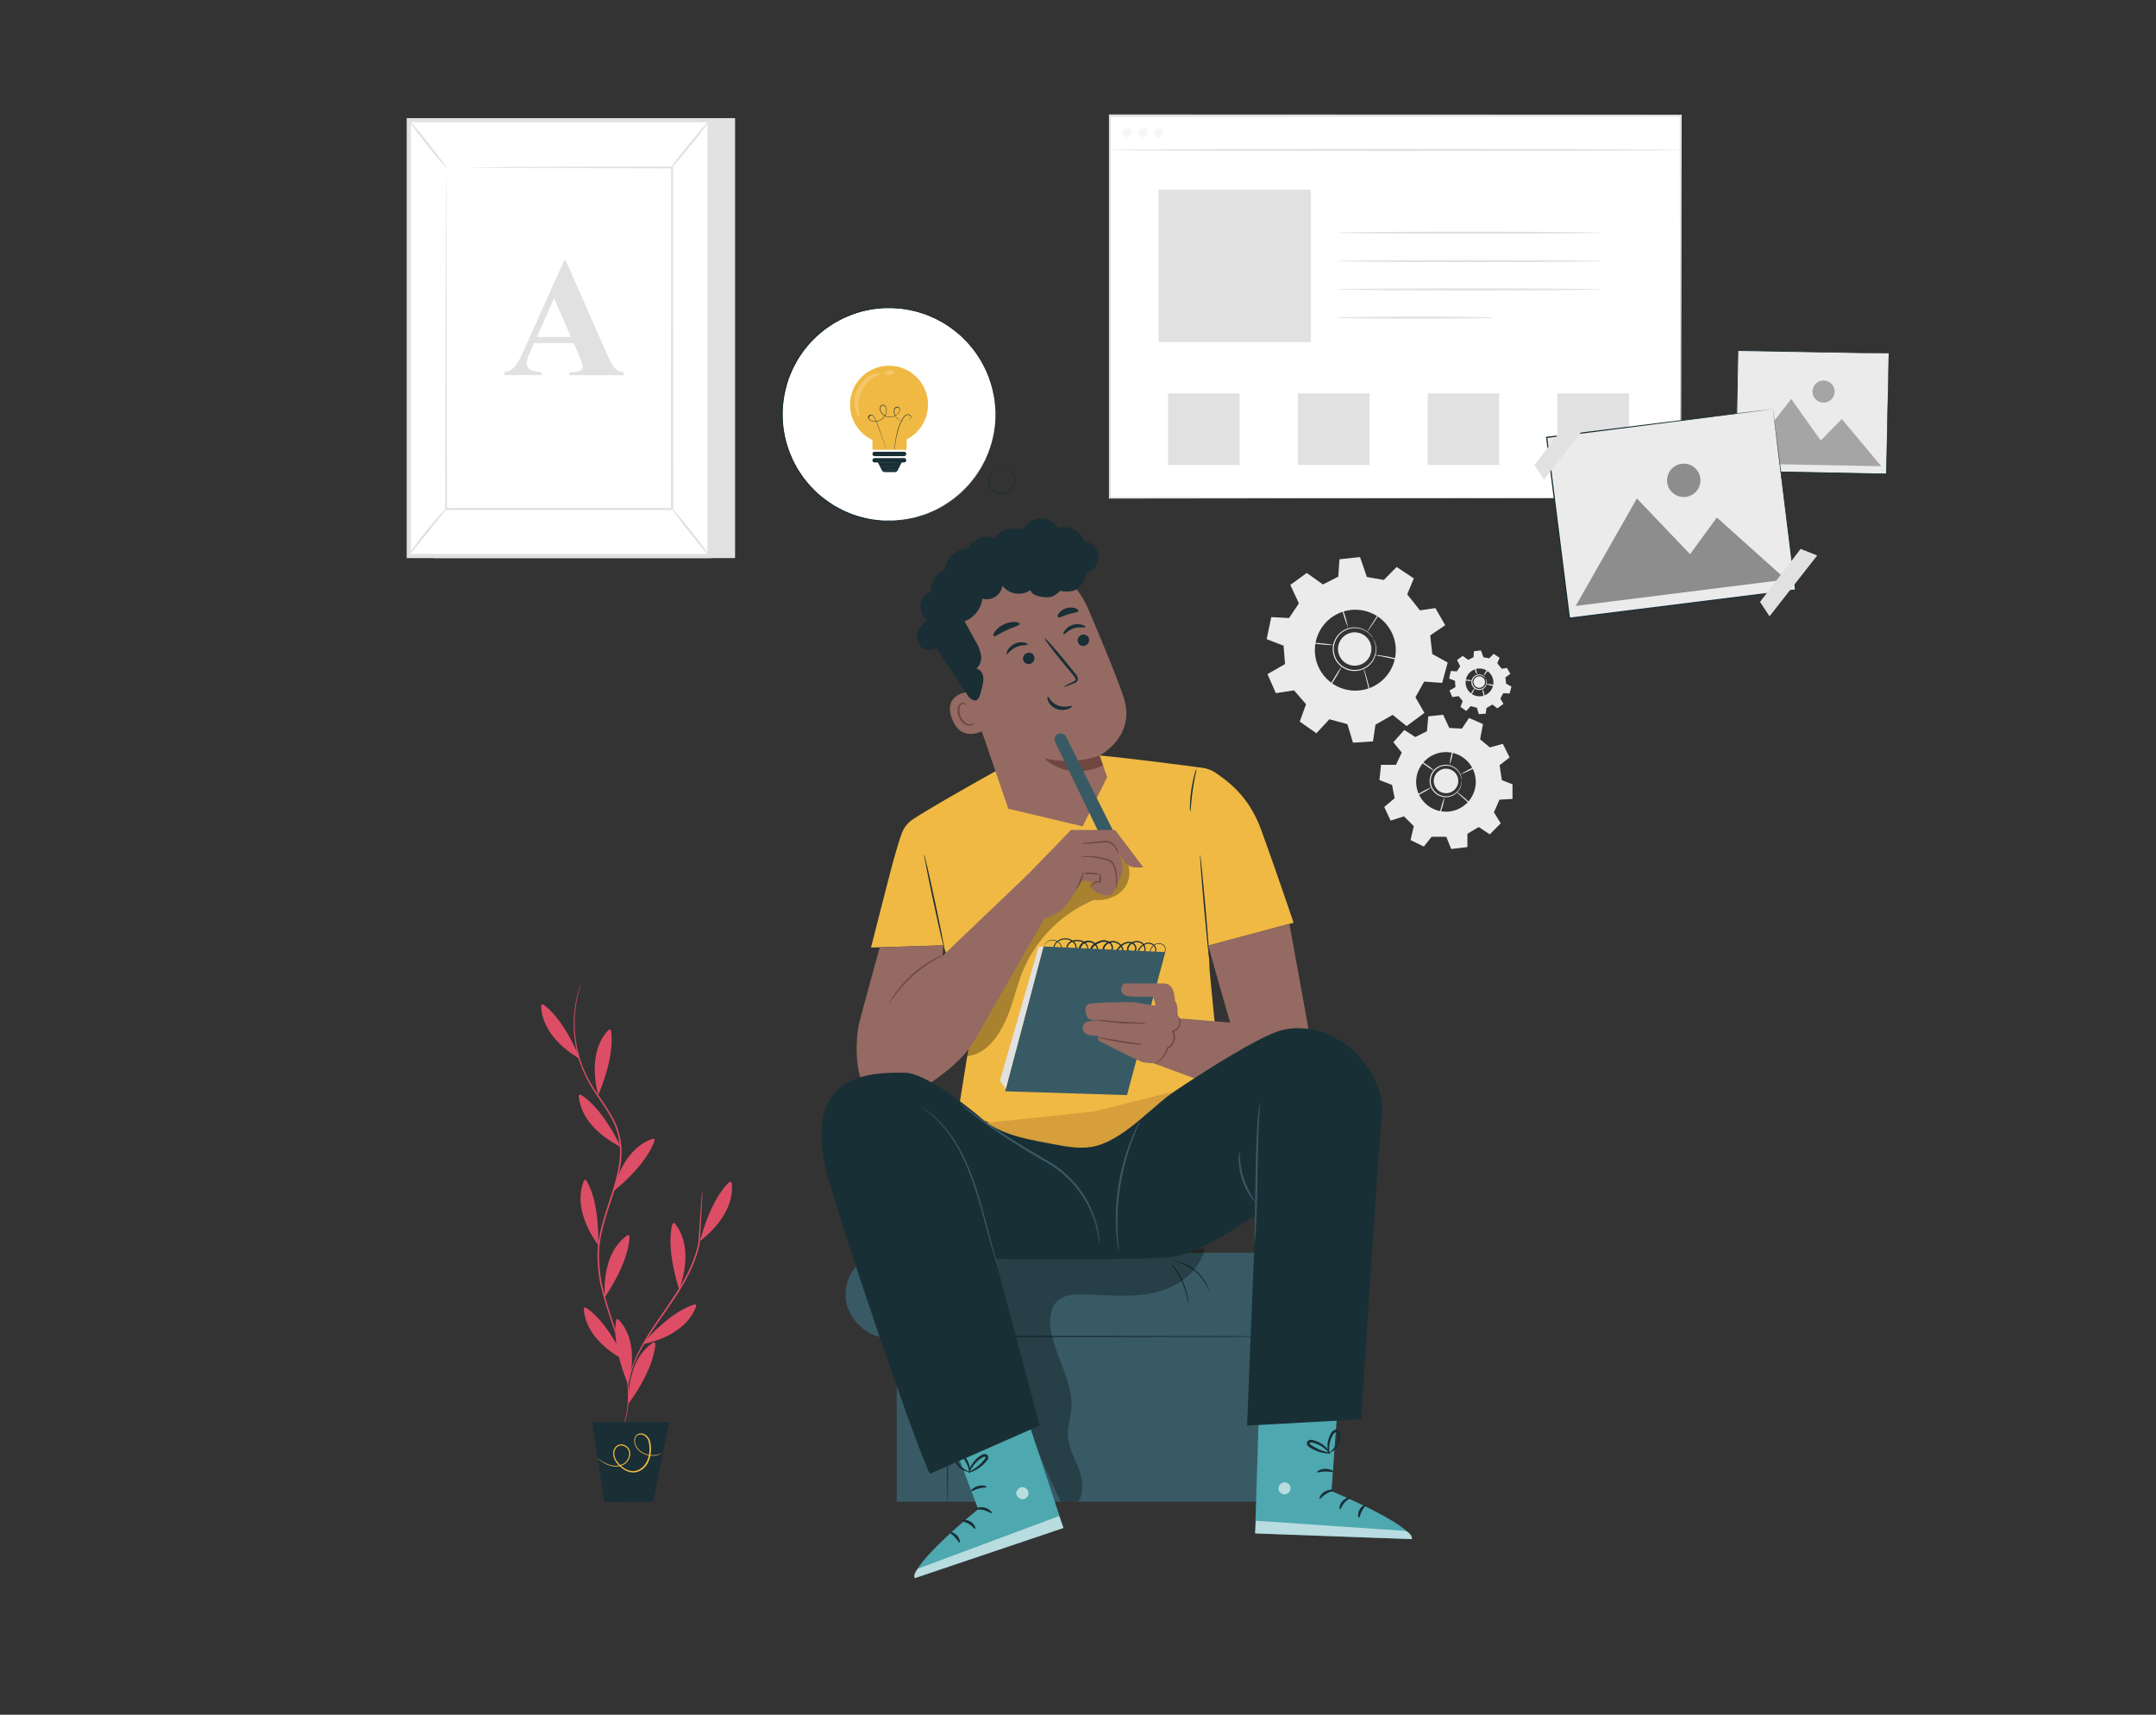 <svg id="Layer_1" data-name="Layer 1" xmlns="http://www.w3.org/2000/svg" viewBox="0 0 880 700"><rect x="0" y="0" width="880" height="700" fill="#333333" stroke="none"/><defs><style>.cls-1{fill:#385a65;}.cls-2{fill:#192e35;}.cls-3{opacity:0.3;}.cls-4{fill:#f0b943;}.cls-5{fill:#946a62;}.cls-6{fill:#e1e1e1;}.cls-7{fill:#6f4640;}.cls-8{fill:#4ea8b0;}.cls-9{opacity:0.6;}.cls-10{fill:#fff;}.cls-11{fill:#192f36;}.cls-12{fill:#d69f3b;}.cls-13{fill:#fafbfb;}.cls-14{opacity:0.2;}.cls-15{fill:#ebebeb;}.cls-16{fill:#010101;}.cls-17{opacity:0.4;}.cls-18{fill:#dd4d65;}</style></defs><rect class="cls-1" x="366" y="514.23" width="155.55" height="98.83"/><rect class="cls-1" x="345.13" y="511.41" width="189.95" height="34.69" rx="17"/><path class="cls-2" d="M521.76,545.62c0,.13-36.34.24-81.15.24s-81.16-.11-81.16-.24,36.33-.24,81.16-.24S521.76,545.49,521.76,545.62Z"/><path class="cls-2" d="M386.77,613.85c-.13,0-.24-15.07-.24-33.65s.11-33.64.24-33.64.25,15.06.25,33.64S386.91,613.85,386.77,613.85Z"/><path class="cls-2" d="M485.09,532.1c-.07,0-.23-1-.6-2.56a36.33,36.33,0,0,0-2-6,35.06,35.06,0,0,0-3.08-5.5,23.53,23.53,0,0,1-1.48-2.16,9.68,9.68,0,0,1,1.76,2,27.78,27.78,0,0,1,5.14,11.6A9.47,9.47,0,0,1,485.09,532.1Z"/><path class="cls-2" d="M493.45,526.91c-.08,0-.43-1-1.26-2.49a19.07,19.07,0,0,0-9.88-8.59c-1.61-.61-2.67-.81-2.65-.89s.27,0,.76.06a13,13,0,0,1,2,.51,17.51,17.51,0,0,1,10.08,8.75,13.28,13.28,0,0,1,.78,1.91A2.38,2.38,0,0,1,493.45,526.91Z"/><g class="cls-3"><path d="M400.73,512.12c6.21,34.28,17,69.65,32.25,101h7c2.86-4,1.91-9.48.13-14s-4.32-9-4.3-13.9c0-3,1-5.93,1.39-8.92,1.43-11.55-6.5-22.11-8.33-33.6-.66-4.15-.28-8.95,2.87-11.74,2.76-2.45,6.8-2.63,10.49-2.54,9.64.22,19.43,1.43,28.84-.69s18.66-8.55,20.6-18Z"/></g><path class="cls-4" d="M493.29,386,528,376.7s-7.44-22-13.22-37.87c-5.09-14-13.67-19.84-18.12-23a13.44,13.44,0,0,0-6.08-2.41c-8.2-1.1-30.62-4-41.75-5-13.76-1.15-42.5,6.43-42.5,6.43s-25.2,14-33.7,19.62a11.76,11.76,0,0,0-4.55,5.72c-1.57,4.23-3.57,11.49-6,20.89-1.53,6-6.57,25.74-6.57,25.74l29.56-.91c5.95,18.09,11.47,34.33,11.47,34.33l-5.35,33.26s40.4,16.16,50.72,15S499,449.32,499,449.32s-5.35-52.77-5.35-54.3C493.65,394.45,493.49,390.62,493.29,386Z"/><g class="cls-3"><path d="M459.2,350.86c-2.17-2.76-6-3.89-9.45-3.54a21.32,21.32,0,0,0-9.63,4c-9,6.08-15.32,15.25-20.95,24.5a294.37,294.37,0,0,0-24.62,50.85l.23,4.52c7.35-.92,12.14-7.12,15.33-13.8s4.56-14.09,7.37-20.94a54,54,0,0,1,29.09-29.09c4.38.45,9.08-1,11.95-4.3S461.92,354.32,459.2,350.86Z"/></g><path class="cls-2" d="M493.62,391.78c-.16,0-1.14-9.58-2.19-21.43s-1.76-21.48-1.6-21.49,1.14,9.58,2.19,21.43S493.78,391.77,493.62,391.78Z"/><path class="cls-2" d="M377.19,348.86a7.76,7.76,0,0,1,.43,1.49c.26,1.08.58,2.46,1,4.1.8,3.48,1.86,8.29,3,13.6s2.13,10.15,2.82,13.64c.32,1.67.58,3.06.79,4.15a8.09,8.09,0,0,1,.21,1.54,8.13,8.13,0,0,1-.44-1.49c-.25-1.08-.58-2.46-1-4.11-.79-3.47-1.85-8.28-3-13.6s-2.12-10.14-2.82-13.64c-.31-1.66-.58-3.05-.78-4.15A7.19,7.19,0,0,1,377.19,348.86Z"/><path class="cls-2" d="M488.34,313.83c.17,0-.83,3.89-1.51,8.72s-.83,8.81-1,8.8a9.55,9.55,0,0,1-.11-2.61,52.51,52.51,0,0,1,.53-6.27,51.06,51.06,0,0,1,1.26-6.17A10.11,10.11,0,0,1,488.34,313.83Z"/><path class="cls-5" d="M493.29,386c-.31.09,8.81,31.43,8.81,31.43l-26.8-2.18L462.51,431l45.67,16.82s28.3-12.62,28.3-13.77-10.18-56.88-10.18-56.88Z"/><path class="cls-2" d="M473.57,389.68A2,2,0,0,0,475,389a2.34,2.34,0,0,0,.58-1.72A2.22,2.22,0,0,0,474,385.5a3,3,0,0,0-3,.54,4.46,4.46,0,0,0-1.12,1.43,4.73,4.73,0,0,0-.34.91c-.09.31-.18.66,0,.87a.74.74,0,0,0,.78.2,1.55,1.55,0,0,0,.8-.55,2.22,2.22,0,0,0,.31-2,3,3,0,0,0-4-1.32,5.47,5.47,0,0,0-2,1.6,2.38,2.38,0,0,0-.51,1.15.74.74,0,0,0,.56.83,1.4,1.4,0,0,0,1.13-.39,1.8,1.8,0,0,0,.51-1.17,2.73,2.73,0,0,0-1.19-2.41,3.52,3.52,0,0,0-2.85-.37,3.35,3.35,0,0,0-2.3,1.84,1.74,1.74,0,0,0-.07,1.39,1.18,1.18,0,0,0,1.14.64,1.53,1.53,0,0,0,1.37-2.12,2.41,2.41,0,0,0-2.5-1.59,4.85,4.85,0,0,0-3.05,1.44,7.71,7.71,0,0,0-1.19,1.31,1.69,1.69,0,0,0-.33,1.48.85.85,0,0,0,1.21.3,1.37,1.37,0,0,0,.7-1.31,3.69,3.69,0,0,0-1.79-2.91,3.79,3.79,0,0,0-3.48-.29,3.73,3.73,0,0,0-1.47,1.06,2.13,2.13,0,0,0-.53,1.61c.12,1.15,2,1.38,2.61.41a2.22,2.22,0,0,0-.78-3.07,4,4,0,0,0-3.57-.19,8.71,8.71,0,0,0-1.7.85,4.27,4.27,0,0,0-1.35,1.2,1.5,1.5,0,0,0-.1,1.54.83.83,0,0,0,1.2.39,1.33,1.33,0,0,0,.61-1.34,2.88,2.88,0,0,0-.69-1.54,3.5,3.5,0,0,0-3-1.26,3.46,3.46,0,0,0-2.68,1.79,1.8,1.8,0,0,0-.09,1.48,1,1,0,0,0,1.18.56,1.45,1.45,0,0,0,1.13-.83,1.9,1.9,0,0,0,0-1.46A3.16,3.16,0,0,0,441,384.4a6.44,6.44,0,0,0-3.12.09,2.7,2.7,0,0,0-2,1.91,2,2,0,0,0,1.1,2.24,1.66,1.66,0,0,0,1.93-1.29,2.72,2.72,0,0,0-.71-2.41,4.22,4.22,0,0,0-2.19-1.31,5,5,0,0,0-4.53,1.12,3.7,3.7,0,0,0-1.11,1.88,1.8,1.8,0,0,0,.59,1.8,1.24,1.24,0,0,0,1.65-.05,1.75,1.75,0,0,0,.55-1.57,3.41,3.41,0,0,0-1.83-2.46,3.75,3.75,0,0,0-2.48-.38,3.93,3.93,0,0,0-1.69.83,4.7,4.7,0,0,0-1,1.21,1.48,1.48,0,0,1,.16-.37,3.77,3.77,0,0,1,.76-.94,4,4,0,0,1,1.73-.91,3.89,3.89,0,0,1,2.64.35,3.68,3.68,0,0,1,2,2.63,2.07,2.07,0,0,1-.64,1.85,1.57,1.57,0,0,1-2.08.08,2.16,2.16,0,0,1-.73-2.14,4,4,0,0,1,1.2-2.09,5.42,5.42,0,0,1,4.91-1.27,4.76,4.76,0,0,1,2.43,1.43,3.2,3.2,0,0,1,.82,2.85,2.41,2.41,0,0,1-.9,1.32,1.85,1.85,0,0,1-1.63.32,2,2,0,0,1-1.24-1.14,2.9,2.9,0,0,1-.23-1.67A3.2,3.2,0,0,1,437.7,384a7,7,0,0,1,3.4-.12,3.67,3.67,0,0,1,2.82,2.08,2.45,2.45,0,0,1,0,1.9,2,2,0,0,1-1.57,1.17,1.64,1.64,0,0,1-1.78-.87,2.31,2.31,0,0,1,.09-2,4,4,0,0,1,3.13-2.13,4.13,4.13,0,0,1,3.58,1.47,3.64,3.64,0,0,1,.83,1.86,1.94,1.94,0,0,1-.92,1.93,1.4,1.4,0,0,1-1.17.14,1.54,1.54,0,0,1-.87-.77,2.1,2.1,0,0,1,.12-2.15,4.76,4.76,0,0,1,1.54-1.4,9.71,9.71,0,0,1,1.82-.92,4.63,4.63,0,0,1,4.11.26,2.84,2.84,0,0,1,1,4,2.16,2.16,0,0,1-2.09.84,2.11,2.11,0,0,1-1.07-.47,1.82,1.82,0,0,1-.57-1,2.73,2.73,0,0,1,.65-2.1,4.46,4.46,0,0,1,1.72-1.24,4.4,4.4,0,0,1,4.05.34,4.26,4.26,0,0,1,2.07,3.43,2,2,0,0,1-1,1.86,1.72,1.72,0,0,1-1.12.15,1.35,1.35,0,0,1-.91-.75,2.21,2.21,0,0,1,.38-2.05,7.73,7.73,0,0,1,1.29-1.43,5.38,5.38,0,0,1,3.43-1.58,3.48,3.48,0,0,1,1.88.46,2.91,2.91,0,0,1,1.19,1.53,2.1,2.1,0,0,1-1.89,2.86,1.71,1.71,0,0,1-1.66-1,2.21,2.21,0,0,1,.06-1.85,3.86,3.86,0,0,1,2.67-2.13,4,4,0,0,1,3.27.45,3.24,3.24,0,0,1,1.4,2.88,2,2,0,0,1-2.25,2,1.21,1.21,0,0,1-.92-1.34,2.77,2.77,0,0,1,.62-1.39,5.91,5.91,0,0,1,2.22-1.73,3.37,3.37,0,0,1,4.57,1.61,2.6,2.6,0,0,1-.4,2.39,1.91,1.91,0,0,1-1,.67,1.08,1.08,0,0,1-1.16-.37,1.45,1.45,0,0,1,0-1.14,5.08,5.08,0,0,1,.39-1,4.58,4.58,0,0,1,1.21-1.52,3.31,3.31,0,0,1,3.25-.54,2.3,2.3,0,0,1,1,3.84A1.62,1.62,0,0,1,473.57,389.68Z"/><polygon class="cls-1" points="425.91 386.39 410.27 445.51 460 447.07 475.64 388.69 425.91 386.39"/><polygon class="cls-6" points="425.91 386.39 423.92 386.58 408.14 441.18 410.54 444.48 425.91 386.39"/><path class="cls-5" d="M458.84,401.47H475a3.79,3.79,0,0,1,3.57,2.33,10.77,10.77,0,0,1,.93,4.65,6,6,0,0,1,1.09,3.27,85.28,85.28,0,0,1,0,8.85c-.16.46-1.86.93-1.86.93s1.08,2.49.15,4.35a4.58,4.58,0,0,1-2.33,2.33s-2.17,5-4.35,5.59-4.19,0-5.28,0-18.64-9-18.64-9v-2s-6.21.62-6.36-2.79,4-3.22,4-3.22h9.47s-10.41.42-11.34-1.13-2.17-5.28,1-5.9,17.55-.62,17.55-.62l7.84,1.29h1.25l-1-3.45s-8.24,0-9.46-.17-3.55-.47-3.55-2.64S458.84,401.47,458.84,401.47Z"/><path class="cls-7" d="M467.92,417.69a14,14,0,0,1-3,.2c-1.87,0-4.45,0-7.29-.2s-5.41-.47-7.25-.74a13.72,13.72,0,0,1-3-.59,16.26,16.26,0,0,1,3,.15c1.85.16,4.41.38,7.24.56s5.4.3,7.25.38A16.57,16.57,0,0,1,467.92,417.69Z"/><path class="cls-7" d="M466.45,426.42a10.94,10.94,0,0,1-2.69-.09c-1.66-.14-3.93-.41-6.43-.82s-4.74-.87-6.36-1.25a11.1,11.1,0,0,1-2.57-.77,11.65,11.65,0,0,1,2.66.34l6.37,1.07,6.38,1A12.16,12.16,0,0,1,466.45,426.42Z"/><path class="cls-7" d="M480,414.19s.24.07.57.35a3.69,3.69,0,0,1,1,1.54,3.86,3.86,0,0,1-.06,2.87,4.16,4.16,0,0,1-2.79,2.35l.19-.45a5.1,5.1,0,0,1-2.34,7.26l.18-.2a10,10,0,0,1-3.49,5.3,8.63,8.63,0,0,1-1.57,1c-.39.17-.62.24-.63.21s.81-.45,2-1.46a10.24,10.24,0,0,0,3.16-5.17l0-.14.15-.06a4.59,4.59,0,0,0,2.05-6.39l-.23-.36.41-.09a3.65,3.65,0,0,0,2.46-2,3.5,3.5,0,0,0,.17-2.54A5.5,5.5,0,0,0,480,414.19Z"/><path class="cls-5" d="M441.9,337.35l10-20.11-3.09-8.8s15-7.76,9.85-23.61c-2.47-7.65-8.83-23-14.76-36.82a31,31,0,0,0-38.41-17.19l-1.52.51c-16.1,6.48-19.59,23.78-12.66,39.69l20.24,59.14Z"/><path class="cls-7" d="M448.8,308.43a38.76,38.76,0,0,1-22.54,1.07s8.68,9.72,23.95,3Z"/><path class="cls-2" d="M444.4,260.5a2.38,2.38,0,0,1-1.41,3,2.27,2.27,0,0,1-3-1.26,2.38,2.38,0,0,1,1.4-3A2.28,2.28,0,0,1,444.4,260.5Z"/><path class="cls-2" d="M443,256c-.18.39-2.31-.3-4.73.52s-3.8,2.63-4.16,2.43c-.17-.09-.07-.72.52-1.54a6.49,6.49,0,0,1,3.2-2.31,6.23,6.23,0,0,1,3.9,0C442.69,255.34,443.13,255.78,443,256Z"/><path class="cls-2" d="M422.09,267.91a2.39,2.39,0,0,1-1.41,3,2.28,2.28,0,0,1-3-1.26,2.38,2.38,0,0,1,1.41-3A2.28,2.28,0,0,1,422.09,267.91Z"/><path class="cls-2" d="M419.47,263.15c-.14.4-2.33,0-4.65,1s-3.49,3-3.87,2.86c-.18-.07-.15-.7.35-1.59a6.6,6.6,0,0,1,2.94-2.64,6.27,6.27,0,0,1,3.86-.47C419.07,262.56,419.55,263,419.47,263.15Z"/><path class="cls-2" d="M434.24,280.37c-.06-.14,1.36-.91,3.7-2,.6-.27,1.14-.59,1.1-1.05s-.49-1.08-1-1.7l-3.42-4.1c-4.8-5.86-8.49-10.76-8.26-11s4.33,4.4,9.13,10.26l3.35,4.16a3.71,3.71,0,0,1,1.13,2.32,1.64,1.64,0,0,1-.71,1.25,4.65,4.65,0,0,1-1,.5C435.81,280,434.29,280.5,434.24,280.37Z"/><path class="cls-2" d="M416.18,254.69c0,.74-2.55,1.24-5.28,2.54s-4.77,2.85-5.34,2.39c-.27-.23-.08-1,.64-1.93a9.63,9.63,0,0,1,3.61-2.81,9.82,9.82,0,0,1,4.48-.95C415.48,254,416.18,254.34,416.18,254.69Z"/><path class="cls-2" d="M440.14,249.44c-.24.69-2.1.68-4.12,1.33s-3.59,1.62-4.17,1.17c-.27-.22-.18-.86.38-1.63a6.27,6.27,0,0,1,6.69-2C439.82,248.62,440.24,249.11,440.14,249.44Z"/><path class="cls-5" d="M396.5,282.27c-.31,0-11.93.44-7.95,11.11s13.87,4.49,13.77,4.18S396.5,282.27,396.5,282.27Z"/><path class="cls-7" d="M397.55,294.72c-.05,0-.13.2-.39.47a2,2,0,0,1-1.38.54c-1.28,0-2.9-1.43-3.67-3.33a6.57,6.57,0,0,1-.47-2.86,2.31,2.31,0,0,1,.87-2,1,1,0,0,1,1.29.1c.25.25.26.49.32.48s.17-.26-.08-.67a1.3,1.3,0,0,0-.67-.51,1.51,1.51,0,0,0-1.13.11,2.81,2.81,0,0,0-1.33,2.38,6.68,6.68,0,0,0,.47,3.21c.86,2.13,2.71,3.73,4.42,3.6a2.12,2.12,0,0,0,1.6-.91C397.63,295,397.6,294.73,397.55,294.72Z"/><path class="cls-2" d="M427.66,284.44c.39-.15,1.28,2.48,4.16,3.59s5.59-.12,5.73.24c.1.15-.45.72-1.62,1.15a6.93,6.93,0,0,1-4.74-.05,6,6,0,0,1-3.32-3.06C427.4,285.24,427.48,284.49,427.66,284.44Z"/><path class="cls-2" d="M447.73,224.67a6.55,6.55,0,0,0-5.13-3.59,11,11,0,0,0-.79-1.73c-2-3.31-6.37-5.1-9.95-3.67a8.19,8.19,0,0,0-14.48.71,9.79,9.79,0,0,0-10.42,2,2.51,2.51,0,0,0-.76,1.17,1.18,1.18,0,0,0,.18.88,6.2,6.2,0,0,0-5.59-1.17,6.13,6.13,0,0,0-1.8.92,7,7,0,0,0-3.66,3.74,9.88,9.88,0,0,0-9.68,8.85,9.4,9.4,0,0,0-5.79,8.75,6.87,6.87,0,0,0-1.39,11.81s-7,4.25-2.75,10.34c2.16,3.11,6.58.95,6.58.95l13.12,19.86c-.06.14,2.26,2.2,3.37,1.21s1.41-2.58,1.76-4a16.46,16.46,0,0,0,.83-5c-.14-1.7-1.22-3.48-2.91-3.74a5.91,5.91,0,0,0,1.92-5.6,17.12,17.12,0,0,0-2.3-5.73l-4.4-8a11.38,11.38,0,0,0,7.26-9.24,6.51,6.51,0,0,0,8.22-5.21,8.48,8.48,0,0,0,11.45,1.69c.32,2.38,5,3.1,7.43,2.95s4.62-2.62,4.62-2.62a13.36,13.36,0,0,0,4.89.1h0l.24-.06c3.15-.73,5.2-4.49,5.77-7.67a5.91,5.91,0,0,0,2.25-1A6.55,6.55,0,0,0,447.73,224.67Z"/><path class="cls-5" d="M359.08,386.73s-6.92,25-8.45,31.17-1.51,20.33,1.93,24.54,14.91,6.88,14.91,6.88,22.47-11,30.12-24.36,28.56-49.78,28.56-49.78L419.52,357,384.7,390.25l.36-4.32Z"/><path class="cls-1" d="M431.82,299.68h0a2.44,2.44,0,0,1,3.29,1.08l20,39.91L450,343l-19.29-40A2.45,2.45,0,0,1,431.82,299.68Z"/><path class="cls-5" d="M418.41,358.15l18.74-19.32h18L466.61,354s-5.45,1-7.41-1.91l-2.53-3.61s2.53,5.56,1.17,8.29c0,0-2.69,6.35-3.13,7-.81,1.28-1.43,2.1-3.78,1.71s-6-2.3-5.59-3.66a2.25,2.25,0,0,1,1.76-1.56l-5.46-.78s-5.51,10-8.83,12.31a26.05,26.05,0,0,1-6.66,3.35Z"/><path class="cls-7" d="M385.4,389.67c0,.09-1.52.82-3.9,2.21a53.51,53.51,0,0,0-16,14.24c-1.65,2.21-2.54,3.67-2.63,3.62a4.81,4.81,0,0,1,.53-1.08,33,33,0,0,1,1.77-2.79,46.54,46.54,0,0,1,7.21-8.12,47,47,0,0,1,8.89-6.24c1.22-.65,2.24-1.14,3-1.43A5.16,5.16,0,0,1,385.4,389.67Z"/><path class="cls-7" d="M441.26,344.44a11.75,11.75,0,0,1,2.64-.44c1.63-.2,3.89-.44,6.39-.66a7.47,7.47,0,0,1,1.89,0,4.14,4.14,0,0,1,1.69.67,5.91,5.91,0,0,1,1.89,2.3,7.44,7.44,0,0,1,.85,2.55c-.1,0-.44-.95-1.21-2.36a6,6,0,0,0-1.84-2,3.51,3.51,0,0,0-1.46-.56,7.44,7.44,0,0,0-1.76,0c-2.5.22-4.76.39-6.41.48A12.42,12.42,0,0,1,441.26,344.44Z"/><path class="cls-7" d="M455.57,362.83c-.1,0,.08-1.36,0-3.53a23.45,23.45,0,0,0-.52-3.77c-.31-1.37-.74-3-2.12-3.8a7.8,7.8,0,0,0-2.2-.78l-2.22-.5a27.44,27.44,0,0,0-3.77-.59,34.32,34.32,0,0,0-3.51.09,2.63,2.63,0,0,1,.91-.29,11.36,11.36,0,0,1,2.62-.21,22.8,22.8,0,0,1,3.86.46c.72.14,1.46.3,2.24.47a8.19,8.19,0,0,1,2.38.84,4.19,4.19,0,0,1,1.68,2,10.58,10.58,0,0,1,.66,2.23,19.85,19.85,0,0,1,.4,3.87,17.3,17.3,0,0,1-.16,2.62A2.41,2.41,0,0,1,455.57,362.83Z"/><path class="cls-7" d="M449.07,356.35a12.51,12.51,0,0,1,.28,3.6v.35l-.36-.07a3.81,3.81,0,0,0-.6-.06,3.65,3.65,0,0,0-2.49,1.1c-.5.53-.66,1-.75,1s-.05-.54.43-1.22a3.6,3.6,0,0,1,2.81-1.42,3.38,3.38,0,0,1,.72.08l-.35.29A12.07,12.07,0,0,1,449.07,356.35Z"/><path class="cls-7" d="M449.09,357a22.73,22.73,0,0,1-3.64-.18,21.32,21.32,0,0,1-3.64-.21,11.83,11.83,0,0,1,7.28.39Z"/><path class="cls-7" d="M442.1,356a10.47,10.47,0,0,1-2.92,7c-.14-.1.77-1.53,1.56-3.44S441.93,356,442.1,356Z"/><path class="cls-8" d="M513.9,574.53,512.28,626l64,2.34c-.15-6.13-32.82-19.62-32.82-19.62l2.4-32.93Z"/><g class="cls-9"><path class="cls-10" d="M523.78,605.21a2.61,2.61,0,0,0-1.91,2.92,2.51,2.51,0,0,0,2.87,1.93,2.76,2.76,0,0,0,2-3.1c-.38-1.23-2-2.24-3.21-1.67"/></g><g class="cls-9"><path class="cls-10" d="M512.28,626l.36-5.18L573.88,625s2.81,1.35,2.41,3.34Z"/></g><path class="cls-2" d="M544.52,608.43c0,.31-1.59.39-3.16,1.34s-2.44,2.23-2.73,2.1.25-1.92,2.18-3S544.6,608.14,544.52,608.43Z"/><path class="cls-2" d="M551.14,611.45c.06.3-1.32.79-2.43,2.07s-1.46,2.67-1.77,2.64-.45-1.8,1-3.37S551.14,611.15,551.14,611.45Z"/><path class="cls-2" d="M554.66,619.62c-.29.06-.67-1.52.2-3.2s2.35-2.31,2.47-2-.81,1.15-1.5,2.54S555,619.6,554.66,619.62Z"/><path class="cls-2" d="M544.24,600.86c-.14.28-1.56-.2-3.33-.15s-3.17.56-3.33.29,1.22-1.34,3.3-1.38S544.4,600.62,544.24,600.86Z"/><path class="cls-2" d="M543,593.21c0,.13-1.24.28-3.21-.14a13.8,13.8,0,0,1-3.31-1.15,15.24,15.24,0,0,1-1.81-1,4,4,0,0,1-.94-.79,1.37,1.37,0,0,1-.08-1.67,1.7,1.7,0,0,1,1.4-.66,4,4,0,0,1,1.19.21,11.19,11.19,0,0,1,2,.75,11.4,11.4,0,0,1,2.89,2c1.43,1.43,1.89,2.62,1.79,2.67s-.84-.9-2.31-2.09a12.22,12.22,0,0,0-2.8-1.72A11.79,11.79,0,0,0,536,589c-.67-.2-1.25-.22-1.43.07-.07.11-.08.16.06.36a3.27,3.27,0,0,0,.69.58,16.64,16.64,0,0,0,1.66,1,18.14,18.14,0,0,0,3.05,1.3C541.8,592.91,543,593,543,593.21Z"/><path class="cls-2" d="M542.57,593.64c-.12.05-.69-1.1-.74-3.13a10.73,10.73,0,0,1,.57-3.49,10.61,10.61,0,0,1,.89-1.92,2.66,2.66,0,0,1,2.1-1.54,1.49,1.49,0,0,1,1.31.94,4.51,4.51,0,0,1,.28,1.19,7,7,0,0,1-.07,2.16,7.31,7.31,0,0,1-1.49,3.26c-1.31,1.61-2.63,1.94-2.65,1.83s1-.72,2-2.28a7.47,7.47,0,0,0,1.13-3,6.81,6.81,0,0,0,0-1.86c-.08-.68-.31-1.24-.57-1.18s-.88.47-1.16,1a11,11,0,0,0-.86,1.71,11.67,11.67,0,0,0-.74,3.17C542.45,592.42,542.74,593.6,542.57,593.64Z"/><path class="cls-8" d="M417.87,574.9l16.21,48.87-60.7,20.48c-1.6-5.92,25.88-28.15,25.88-28.15l-11.67-30.89Z"/><g class="cls-9"><path class="cls-10" d="M417.14,607.13a2.62,2.62,0,0,1,2.67,2.25,2.53,2.53,0,0,1-2.21,2.67,2.76,2.76,0,0,1-2.81-2.4c0-1.29,1.33-2.73,2.6-2.52"/></g><g class="cls-9"><path class="cls-10" d="M434.08,623.77l-1.82-4.86-57.52,21.45s-2.3,2.09-1.36,3.89Z"/></g><path class="cls-2" d="M398.17,616.12c.11.29,1.64-.07,3.42.39s3,1.44,3.21,1.23-.79-1.77-2.95-2.29S398,615.87,398.17,616.12Z"/><path class="cls-2" d="M392.69,620.9c0,.31,1.48.38,2.91,1.29s2.17,2.15,2.46,2-.08-1.85-1.88-3S392.6,620.61,392.69,620.9Z"/><path class="cls-2" d="M391.65,629.74c.29,0,.2-1.65-1.11-3s-2.91-1.54-3-1.25,1.1.87,2.16,2S391.34,629.81,391.65,629.74Z"/><path class="cls-2" d="M396.29,608.78c.22.23,1.44-.63,3.15-1.09s3.2-.36,3.27-.67-1.55-.94-3.56-.38S396.07,608.6,396.29,608.78Z"/><path class="cls-2" d="M395.31,601.1c0,.12,1.27-.09,3-1.05a14.12,14.12,0,0,0,2.85-2,16.06,16.06,0,0,0,1.44-1.51,4.37,4.37,0,0,0,.67-1,1.35,1.35,0,0,0-.39-1.62,1.72,1.72,0,0,0-1.53-.24,4.43,4.43,0,0,0-1.09.54,11.71,11.71,0,0,0-1.67,1.29,11.14,11.14,0,0,0-2.18,2.79c-1,1.77-1.08,3-1,3.07s.54-1.11,1.61-2.67a12.68,12.68,0,0,1,2.2-2.44,12.49,12.49,0,0,1,1.56-1.13c.59-.38,1.13-.57,1.39-.34.1.09.12.13.05.36a3,3,0,0,1-.5.75,15.43,15.43,0,0,1-1.29,1.46,18.55,18.55,0,0,1-2.56,2.12C396.36,600.47,395.25,600.94,395.31,601.1Z"/><path class="cls-2" d="M395.84,601.39c.12,0,.35-1.25-.19-3.21a10.41,10.41,0,0,0-1.54-3.19,10.72,10.72,0,0,0-1.4-1.58,2.63,2.63,0,0,0-2.45-.88,1.52,1.52,0,0,0-1,1.28,4.34,4.34,0,0,0,.07,1.22,7,7,0,0,0,.68,2,7.43,7.43,0,0,0,2.36,2.71c1.72,1.17,3.08,1.11,3.07,1s-1.18-.41-2.6-1.61a7.36,7.36,0,0,1-1.92-2.54,6.4,6.4,0,0,1-.54-1.77c-.12-.68-.06-1.28.21-1.3a1.88,1.88,0,0,1,1.4.64,11.33,11.33,0,0,1,1.31,1.39,11.57,11.57,0,0,1,1.61,2.84C395.6,600.18,395.66,601.4,395.84,601.39Z"/><path class="cls-11" d="M403.26,458.81S379.48,437.72,369,437.9s-44.66-2.09-30.31,45.33c14.48,47.82,40.39,120.95,41.09,118.32l44.6-19.6-18.12-68s60.79.68,72.53-.86,33.7-17,33.7-17L509,582l46.61-2.6s6.54-103.24,8.43-124.45c1.64-18.48-19.13-39.21-40.29-34.54-13.83,3.06-63.27,38-63.27,38Z"/><path class="cls-1" d="M514.12,450.37a11.06,11.06,0,0,1,0,2.25c-.08,1.59-.18,3.65-.31,6.12-.24,5.17-.41,12.31-.53,20.21s-.28,15.05-.55,20.23c-.13,2.59-.28,4.68-.42,6.12a11.79,11.79,0,0,1-.3,2.24,13.17,13.17,0,0,1,0-2.26c0-1.59.1-3.65.17-6.12.08-5.32.19-12.4.32-20.23s.37-15.05.76-20.22c.18-2.59.38-4.68.56-6.11A13.82,13.82,0,0,1,514.12,450.37Z"/><path class="cls-1" d="M512.24,490.62a9.84,9.84,0,0,1-2.06-2.49,27.78,27.78,0,0,1-4.58-14.71,9.64,9.64,0,0,1,.28-3.21c.26,0-.1,4.94,1.71,10.66S512.45,490.47,512.24,490.62Z"/><path class="cls-1" d="M448.82,508c-.08,0-.18-1.18-.54-3.28a42.08,42.08,0,0,0-2.44-8.65,44.32,44.32,0,0,0-6.74-11.45,42.6,42.6,0,0,0-12.47-10.35c-10.11-5.86-19-11.59-25.22-16.08-3.1-2.25-5.54-4.16-7.16-5.57-.82-.69-1.42-1.27-1.83-1.66a3.79,3.79,0,0,1-.59-.62c0-.05.94.72,2.62,2s4.15,3.18,7.28,5.35c6.27,4.36,15.2,10,25.29,15.86a43.72,43.72,0,0,1,7.07,4.86,44.63,44.63,0,0,1,5.57,5.72,43.19,43.19,0,0,1,6.69,11.7,39,39,0,0,1,2.24,8.81,23.38,23.38,0,0,1,.22,2.46A4.33,4.33,0,0,1,448.82,508Z"/><path class="cls-1" d="M465.26,457.68a11.38,11.38,0,0,1-.77,2c-.56,1.25-1.31,3.09-2.17,5.38a96.74,96.74,0,0,0-6.17,37.46c.08,2.44.2,4.42.33,5.79a10.4,10.4,0,0,1,.09,2.13,11.39,11.39,0,0,1-.39-2.1c-.22-1.36-.43-3.34-.58-5.8a87,87,0,0,1,6.21-37.69c.93-2.27,1.76-4.09,2.4-5.3A11,11,0,0,1,465.26,457.68Z"/><path class="cls-1" d="M375.85,451.49a4.4,4.4,0,0,1,.65.42c.45.33,1,.77,1.78,1.3l1.29,1c.46.36.91.81,1.42,1.26a34.35,34.35,0,0,1,3.31,3.25l1.8,2c.59.74,1.16,1.53,1.77,2.34l.92,1.23c.3.43.57.89.86,1.35.56.91,1.18,1.84,1.75,2.82a86.06,86.06,0,0,1,6,13.5c1.76,4.94,3.09,9.75,4.28,14.12l3.1,11.63c.91,3.3,1.63,6,2.19,7.81.25.88.44,1.58.6,2.12a3.91,3.91,0,0,1,.17.75,4,4,0,0,1-.28-.72l-.7-2.09c-.61-1.82-1.4-4.48-2.36-7.77s-2-7.24-3.21-11.6-2.56-9.15-4.31-14.07A88.45,88.45,0,0,0,391,468.67c-.55-1-1.16-1.9-1.71-2.81-.28-.45-.55-.91-.84-1.34s-.6-.83-.9-1.23c-.6-.81-1.16-1.6-1.73-2.34l-1.76-2a37.44,37.44,0,0,0-3.23-3.28c-.5-.46-.93-.92-1.38-1.29l-1.25-1L376.43,452A3.93,3.93,0,0,1,375.85,451.49Z"/><path class="cls-12" d="M402.77,458.38c8.48,5.6,17.83,6.92,27.81,8.83,5.76,1.1,11.79,2.1,17.42.44,12.05-3.56,23.71-17.28,31.46-22.18l-32.35,8.19Z"/><polygon class="cls-6" points="176.13 48.22 300.03 48.22 300.03 227.84 176.98 227.84 176.13 48.22"/><rect class="cls-10" x="166.84" y="49.06" width="122.76" height="177.94" transform="translate(456.45 276.06) rotate(180)"/><path class="cls-6" d="M290.45,48.22V227.84H166V48.22Zm-1.69,177.94V49.9H167.69V226.16Z"/><rect class="cls-10" x="182.09" y="68.33" width="92.26" height="139.4"/><path class="cls-6" d="M182.09,68.33s0,.24,0,.69,0,1.13,0,2c0,1.77,0,4.33.05,7.66,0,6.69.06,16.43.11,28.72,0,24.59.12,59.38.2,100.35l-.41-.4,92.25,0h0l-.44.44c0-52.59.07-101.07.09-139.4l.35.35-67.12-.18-18.57-.09-4.87,0c-1.11,0-1.7,0-1.7,0l1.62,0,4.81,0L207,68.17,274.35,68h.35v.35c0,38.33.06,86.81.09,139.4v.44h-.45l-92.25,0h-.4v-.4c.08-41.08.15-76,.2-100.61,0-12.26.08-22,.11-28.64,0-3.29,0-5.82.05-7.57,0-.84,0-1.48,0-1.94S182.09,68.33,182.09,68.33Z"/><path class="cls-6" d="M166.5,227a14.51,14.51,0,0,1,2-3.06c1.31-1.82,3.18-4.3,5.32-7s4.17-5,5.69-6.69a14.13,14.13,0,0,1,2.6-2.55c.19.16-3.34,4.44-7.61,9.79S166.7,227.16,166.5,227Z"/><path class="cls-6" d="M166.84,49.06c.19-.15,3.76,4,8,9.36s7.47,9.76,7.28,9.91-3.76-4-8-9.36S166.65,49.21,166.84,49.06Z"/><path class="cls-10" d="M289.62,49.2,273.54,69"/><path class="cls-6" d="M273.54,69c-.19-.15,3.26-4.72,7.7-10.2s8.19-9.79,8.38-9.64-3.26,4.72-7.7,10.2S273.73,69.19,273.54,69Z"/><path class="cls-6" d="M289.6,227c-.19.15-3.72-4-7.88-9.26s-7.39-9.66-7.2-9.81,3.72,4,7.89,9.26S289.8,226.85,289.6,227Z"/><path class="cls-6" d="M234.17,140.06H217.94L216,144.54a10,10,0,0,0-.94,3.69,3.06,3.06,0,0,0,1.55,2.85,13.21,13.21,0,0,0,4.51.81v1.26H205.84v-1.26a6.83,6.83,0,0,0,4.06-2q1.6-1.68,3.94-6.93l16.43-36.67h.65l16.57,37.69q2.37,5.35,3.9,6.74a5.3,5.3,0,0,0,3.25,1.22v1.26H232.41v-1.26h.91a7.08,7.08,0,0,0,3.77-.74,1.82,1.82,0,0,0,.74-1.56,4.35,4.35,0,0,0-.2-1.26c0-.2-.39-1.05-1-2.54Zm-1.15-2.5-6.85-15.83-7,15.83Z"/><rect class="cls-10" x="452.85" y="47.28" width="233.01" height="156.01"/><path class="cls-6" d="M685.86,203.29s0-1,0-2.83,0-4.63,0-8.23c0-7.23,0-17.82-.09-31.38,0-27.11-.1-66.07-.17-113.57l.33.33-233,.09h0l.42-.42c0,55.58,0,108.43,0,156l-.38-.38,167.87.19,48,.1,12.76.05,3.29,0,1.13,0s-.36,0-1.08,0l-3.26,0-12.68,0-47.87.1-168.12.19h-.38v-.39c0-47.58,0-100.43,0-156v-.42h.44l233,.09h.34v.33c-.08,47.59-.14,86.62-.18,113.78,0,13.53-.07,24.09-.09,31.3,0,3.57,0,6.31,0,8.17S685.86,203.29,685.86,203.29Z"/><path class="cls-6" d="M452.85,61.2c0-.23,52.12-.41,116.4-.41s116.42.18,116.42.41-52.11.42-116.42.42S452.85,61.43,452.85,61.2Z"/><g class="cls-3"><path class="cls-6" d="M462,54.18a1.87,1.87,0,1,1-1.86-1.87A1.87,1.87,0,0,1,462,54.18Z"/></g><g class="cls-3"><path class="cls-6" d="M468.44,54.18a1.87,1.87,0,1,1-1.86-1.87A1.87,1.87,0,0,1,468.44,54.18Z"/></g><g class="cls-3"><path class="cls-6" d="M474.75,54.18a1.87,1.87,0,1,1-1.87-1.87A1.87,1.87,0,0,1,474.75,54.18Z"/></g><rect class="cls-6" x="472.88" y="77.47" width="62.15" height="62.15"/><path class="cls-6" d="M653.91,95c0,.23-24.24.42-54.14.42s-54.14-.19-54.14-.42,24.23-.42,54.14-.42S653.91,94.81,653.91,95Z"/><path class="cls-6" d="M653.91,106.59c0,.23-24.24.42-54.14.42s-54.14-.19-54.14-.42,24.23-.42,54.14-.42S653.91,106.36,653.91,106.59Z"/><path class="cls-6" d="M653.91,118.14c0,.23-24.24.42-54.14.42s-54.14-.19-54.14-.42,24.23-.42,54.14-.42S653.91,117.91,653.91,118.14Z"/><path class="cls-6" d="M609.62,129.69a13.6,13.6,0,0,1-2.51.17l-6.86.13c-5.79.07-13.79.12-22.62.12s-16.84-.05-22.63-.12l-6.86-.13a13.6,13.6,0,0,1-2.51-.17,14.36,14.36,0,0,1,2.51-.16l6.86-.13c5.79-.08,13.79-.12,22.63-.12s16.83,0,22.62.12l6.86.13A14.36,14.36,0,0,1,609.62,129.69Z"/><rect class="cls-6" x="476.77" y="160.58" width="29.21" height="29.21"/><rect class="cls-6" x="529.75" y="160.58" width="29.21" height="29.21"/><rect class="cls-6" x="582.72" y="160.58" width="29.21" height="29.21"/><rect class="cls-6" x="635.69" y="160.58" width="29.21" height="29.21"/><circle class="cls-13" cx="362.86" cy="169.2" r="43.32" transform="translate(-37.3 156.22) rotate(-23.14)"/><circle class="cls-10" cx="362.83" cy="169.2" r="43.46" transform="translate(116.15 484.52) rotate(-76.96)"/><path class="cls-2" d="M407.65,190.9s-.46.13-1.19.54a5.81,5.81,0,0,0-2.32,2.55,5.5,5.5,0,0,0-.52,2.32,4.65,4.65,0,0,0,.8,2.57,5.19,5.19,0,0,0,9.56-1.77,4.78,4.78,0,0,0-.18-2.69,5.38,5.38,0,0,0-1.32-2,5.75,5.75,0,0,0-3.08-1.56c-.82-.12-1.29,0-1.3-.08l.34-.07a2.37,2.37,0,0,1,.41,0,3.89,3.89,0,0,1,.57,0,5.65,5.65,0,0,1,3.25,1.5,5.52,5.52,0,0,1,1.44,2.06,5,5,0,0,1,.23,2.89,5.91,5.91,0,0,1-1.47,2.83,5.51,5.51,0,0,1-3,1.7,5.44,5.44,0,0,1-3.39-.52,5.94,5.94,0,0,1-2.39-2.12,5.06,5.06,0,0,1-.82-2.77,5.84,5.84,0,0,1,3.11-5,5.26,5.26,0,0,1,.52-.23,2.4,2.4,0,0,1,.4-.12C407.53,190.9,407.64,190.88,407.65,190.9Z"/><path class="cls-2" d="M406.34,167.16s0-.24-.08-.7-.13-1.16-.22-2.06c-.05-.46-.1-1-.16-1.52s-.23-1.16-.36-1.81-.27-1.35-.43-2.11a7.41,7.41,0,0,0-.3-1.14l-.37-1.21a41.55,41.55,0,0,0-5.35-11.34,43.19,43.19,0,0,0-11.59-11.81l-1.94-1.32c-.68-.4-1.39-.76-2.1-1.15l-1.07-.59a11.2,11.2,0,0,0-1.1-.54l-2.3-1-1.17-.49-1.23-.38-2.48-.78c-.84-.24-1.72-.37-2.59-.57l-1.31-.27c-.22,0-.44-.1-.66-.13l-.68-.07a39.93,39.93,0,0,0-5.51-.39c-.94,0-1.89,0-2.83,0l-2.87.28c-.48.06-1,.08-1.44.16l-1.44.29c-.95.2-1.93.36-2.89.61a45.32,45.32,0,0,0-5.71,2l-1.41.59c-.24.1-.48.19-.71.3l-.68.37-2.74,1.48c-.89.54-1.74,1.16-2.62,1.74-.43.3-.9.57-1.3.91l-1.24,1a48.81,48.81,0,0,0-4.72,4.4l-2.09,2.53-.53.64c-.16.22-.31.45-.47.68l-.93,1.37-.94,1.38L325,148l-.81,1.47-.4.74c-.12.26-.23.52-.34.78-.44,1-.88,2.08-1.33,3.12s-.68,2.17-1,3.27a43,43,0,0,0,1.25,27.35l1.33,3.16,1.61,3,.4.74.48.7.93,1.39.94,1.39,1.06,1.29,1.05,1.28.53.64.58.58,2.32,2.33a47.78,47.78,0,0,0,5.11,3.95l1.32.9c.44.3.92.52,1.38.79.93.49,1.84,1,2.77,1.48l2.87,1.23.71.3c.24.09.49.16.73.24l1.46.46a45.87,45.87,0,0,0,5.86,1.43c1,.15,2,.22,2.94.34l1.46.15c.48,0,1,0,1.45,0l2.88,0c.95,0,1.89-.17,2.82-.24a40.63,40.63,0,0,0,5.46-.89l.66-.13.65-.2,1.28-.39c.85-.27,1.71-.49,2.53-.8l2.4-1,1.18-.5,1.12-.59,2.2-1.19a8,8,0,0,0,1-.64l1-.68c.67-.45,1.35-.88,2-1.35l1.81-1.48a43.25,43.25,0,0,0,10.46-12.83c.29-.54.6-1.06.87-1.59s.46-1.07.68-1.6l.67-1.54c.1-.25.22-.5.31-.75l.24-.76.91-2.87c.27-.93.41-1.83.6-2.67.09-.42.18-.84.27-1.23a8.37,8.37,0,0,0,.19-1.17c.08-.77.16-1.48.24-2.14s.15-1.27.18-1.83,0-1.07,0-1.53q0-1.35,0-2.07c0-.47,0-.71,0-.71s0,.24,0,.71,0,1.17,0,2.07c0,.46,0,1,0,1.53s-.11,1.18-.17,1.84-.14,1.38-.22,2.15a8.37,8.37,0,0,1-.19,1.17c-.08.4-.16.81-.25,1.24-.19.84-.33,1.75-.59,2.68s-.58,1.89-.9,2.89l-.24.77a7.92,7.92,0,0,1-.31.75l-.65,1.56c-.23.52-.46,1.06-.69,1.61s-.57,1.06-.86,1.6a43.45,43.45,0,0,1-10.48,12.94l-1.82,1.5c-.64.47-1.32.9-2,1.36l-1,.68a8.81,8.81,0,0,1-1.05.66l-2.22,1.19-1.12.61-1.19.5-2.42,1c-.82.32-1.69.54-2.54.82l-1.29.4c-.22.06-.44.14-.66.19l-.67.13a39.3,39.3,0,0,1-5.49.91c-.94.08-1.89.22-2.85.25h-2.9c-.48,0-1,0-1.46,0l-1.47-.15c-1-.12-2-.19-3-.34a45,45,0,0,1-5.91-1.44l-1.47-.46c-.25-.08-.5-.15-.74-.24l-.72-.3L344,208.68c-1-.46-1.86-1-2.8-1.5-.46-.27-.95-.49-1.39-.79l-1.34-.91a48.52,48.52,0,0,1-5.15-4L331,199.15l-.59-.59-.53-.64-1.07-1.29-1.07-1.3-.94-1.4-.95-1.41-.48-.7-.41-.75-1.62-3c-.45-1.06-.89-2.12-1.34-3.19a43.4,43.4,0,0,1-1.27-27.6c.35-1.1.7-2.2,1-3.3l1.35-3.15c.11-.26.22-.52.34-.78l.41-.75.81-1.49.82-1.48.94-1.39.94-1.38c.16-.23.31-.47.47-.69l.54-.64,2.11-2.55a49.78,49.78,0,0,1,4.77-4.44l1.24-1c.42-.34.88-.61,1.32-.92.89-.58,1.75-1.2,2.65-1.74l2.76-1.49.69-.37.71-.31,1.43-.6a47.75,47.75,0,0,1,5.76-2c1-.24,2-.4,2.92-.6l1.44-.29c.49-.09,1-.11,1.46-.16l2.89-.28c.95,0,1.91,0,2.85,0a40.66,40.66,0,0,1,5.56.39l.68.08c.22,0,.44.09.66.13l1.33.28c.87.2,1.76.34,2.6.58s1.68.52,2.5.79l1.23.38,1.18.5,2.32,1a8.81,8.81,0,0,1,1.11.55l1.07.59c.71.4,1.43.77,2.11,1.18l1.95,1.32a43.5,43.5,0,0,1,11.62,11.93,41.36,41.36,0,0,1,5.31,11.42c.13.41.25.82.37,1.21a8.42,8.42,0,0,1,.29,1.15c.15.76.28,1.46.41,2.12s.26,1.26.34,1.81.1,1.07.14,1.53q.12,1.35.18,2.07C406.34,166.92,406.34,167.16,406.34,167.16Z"/><path class="cls-4" d="M378.78,165.24a15.91,15.91,0,1,0-22.68,14.38v4H370s.08-2.26.11-4.27A15.89,15.89,0,0,0,378.78,165.24Z"/><path class="cls-2" d="M365,183.57s0-.07,0-.2,0-.32.07-.57c.06-.5.15-1.25.29-2.2s.33-2.12.63-3.46a23.52,23.52,0,0,1,1.44-4.42,15.16,15.16,0,0,1,1.31-2.38,2.87,2.87,0,0,1,1.09-1,1.65,1.65,0,0,1,1.51,0,1.06,1.06,0,0,1,.5.63,1.07,1.07,0,0,1-.07.82,2.22,2.22,0,0,1-1.22,1A4.36,4.36,0,0,1,365,169a3.28,3.28,0,0,1-.1-1.84,1.43,1.43,0,0,1,1.45-1.1,1,1,0,0,1,.81.56,1.44,1.44,0,0,1,.12,1,3.12,3.12,0,0,1-1.11,1.58,4.72,4.72,0,0,1-3.71,1.07,4.13,4.13,0,0,1-3.08-2.29,2.42,2.42,0,0,1-.1-1.92,1.18,1.18,0,0,1,.69-.71,1.24,1.24,0,0,1,1,.09,1.56,1.56,0,0,1,.67.7,2.53,2.53,0,0,1,.25.92A4.75,4.75,0,0,1,356.1,172a2.48,2.48,0,0,1-1.43-.76,1.24,1.24,0,0,1-.09-1.53,1.06,1.06,0,0,1,.72-.35,1.55,1.55,0,0,1,.76.15,2.27,2.27,0,0,1,1,1.09c.4.86.72,1.7,1.05,2.5,1.27,3.21,2.17,5.85,2.77,7.68.31.91.53,1.63.68,2.11l.16.55a1.47,1.47,0,0,1,.05.2,1.94,1.94,0,0,0-.07-.19l-.18-.55-.71-2.1c-.62-1.82-1.55-4.45-2.83-7.65-.33-.79-.66-1.64-1.05-2.48a2.16,2.16,0,0,0-.91-1,1,1,0,0,0-1.19,1.49,2.45,2.45,0,0,0,1.34.7,4.71,4.71,0,0,0,3.17-.45,4.54,4.54,0,0,0,2.15-2.57,4.45,4.45,0,0,0,.23-1.74,1.72,1.72,0,0,0-.82-1.46,1,1,0,0,0-.82-.08,1.09,1.09,0,0,0-.59.6,2.23,2.23,0,0,0,.11,1.77,3.92,3.92,0,0,0,2.93,2.18,4.51,4.51,0,0,0,3.55-1,2.92,2.92,0,0,0,1.05-1.47,1.24,1.24,0,0,0-.1-.85.83.83,0,0,0-.66-.46,1.09,1.09,0,0,0-.79.25,1.38,1.38,0,0,0-.46.72,3.25,3.25,0,0,0,.09,1.72,4.24,4.24,0,0,0,2.15,2.55,4.16,4.16,0,0,0,3.16.23,2,2,0,0,0,1.14-1,.93.93,0,0,0-.37-1.24,1.49,1.49,0,0,0-1.36-.05,2.79,2.79,0,0,0-1,.93,14.75,14.75,0,0,0-1.3,2.34,23.54,23.54,0,0,0-1.46,4.4c-.32,1.33-.51,2.49-.67,3.44s-.25,1.68-.32,2.19c0,.25-.07.44-.09.58Z"/><path class="cls-2" d="M369,186.22H357a.9.9,0,0,1-.9-.9h0a.9.9,0,0,1,.9-.9h12a.9.9,0,0,1,.9.9h0A.9.9,0,0,1,369,186.22Z"/><path class="cls-2" d="M369,187H357a.9.9,0,1,0,0,1.8h1.31l1.74,3.31a1.16,1.16,0,0,0,1,.62h4.28a1.16,1.16,0,0,0,1-.63l1.69-3.3H369a.9.9,0,1,0,0-1.8Z"/><g class="cls-14"><path class="cls-10" d="M352.66,155.1a11.74,11.74,0,0,1,3.18-2.11,8.42,8.42,0,0,1,2.45-.71c.6-.07.95,0,1,.12.07.29-1.14.71-2.76,1.8a13.06,13.06,0,0,0-6,12.84c.22,1.94.67,3.14.4,3.27-.11.06-.38-.16-.72-.66a8.64,8.64,0,0,1-1-2.33,11.82,11.82,0,0,1-.44-3.8,12.39,12.39,0,0,1,1.12-4.6"/></g><g class="cls-14"><path class="cls-10" d="M363.09,153.08c-1,0-1.9-.28-2-.82,0-.26.14-.54.51-.76a3.19,3.19,0,0,1,3,0c.36.23.55.51.5.78"/></g><path class="cls-1" d="M366.15,192.39s-.31-.11-.82-.26a7.1,7.1,0,0,0-2-.25,6.56,6.56,0,0,0-2,.37c-.5.17-.79.33-.81.3a2.36,2.36,0,0,1,.76-.43,5.81,5.81,0,0,1,4.13-.12A2.26,2.26,0,0,1,366.15,192.39Z"/><path class="cls-1" d="M368.1,188.84s-2.17.09-4.84.09-4.83,0-4.83-.09,2.16-.1,4.83-.1S368.1,188.78,368.1,188.84Z"/><path class="cls-1" d="M367.35,190.26a8.4,8.4,0,0,1-1.18.12c-.73,0-1.74.08-2.86.1s-2.12,0-2.85,0a6.64,6.64,0,0,1-1.18-.09,7.2,7.2,0,0,1,1.18-.05l2.85,0,2.85,0A7.14,7.14,0,0,1,367.35,190.26Z"/><rect class="cls-15" x="715.05" y="137.47" width="49.24" height="61.6" transform="translate(557.33 904.6) rotate(-88.91)"/><path class="cls-2" d="M770.94,144.24h-1.16l-3.35,0-12.61-.2-44.47-.77.16-.16c-.27,14.66-.58,31.46-.92,49.23h0l-.17-.18,61.58,1.2-.15.15c.32-14.83.58-27.12.76-35.71.1-4.3.17-7.67.23-10,0-1.15,0-2,.06-2.63s0-.91,0-.91v.88c0,.6,0,1.47,0,2.6,0,2.3-.09,5.66-.16,9.95-.14,8.62-.35,20.94-.6,35.8v.15H770l-61.59-1.15h-.18v-.18h0c.34-17.78.67-34.58,1-49.23v-.16h.16l44.57.93,12.57.28,3.31.09.85,0Z"/><g class="cls-3"><polygon class="cls-16" points="710.6 189.24 731.11 162.87 743.17 179.84 751.75 171.05 767.86 190.33 710.6 189.24"/></g><g class="cls-3"><path class="cls-16" d="M748.82,159.93a4.51,4.51,0,1,1-4.43-4.6A4.51,4.51,0,0,1,748.82,159.93Z"/></g><rect class="cls-15" x="635.56" y="172.5" width="93.07" height="74.41" transform="translate(-20.79 86.51) rotate(-7.15)"/><path class="cls-2" d="M723.64,167l-.45.07-1.29.17-5,.66L698,170.33l-66.67,8.49.21-.27c2.76,22,5.93,47.16,9.28,73.82h0l-.31-.23,92.36-11.54-.2.25c-2.74-22.23-5-40.67-6.6-53.56-.78-6.45-1.39-11.51-1.82-15-.2-1.72-.36-3-.47-3.95s-.14-1.37-.14-1.37.07.43.19,1.31.29,2.21.51,3.91c.45,3.45,1.1,8.48,1.93,14.91,1.65,12.91,4,31.38,6.85,53.67l0,.22-.23,0-92.34,11.63-.27,0,0-.27h0c-3.33-26.65-6.48-51.85-9.23-73.82l0-.24.24,0,66.85-8.26L717,167.77l5-.59,1.28-.15Z"/><g class="cls-17"><polygon class="cls-16" points="643.15 247.36 668.11 203.49 689.83 226.25 700.75 211.26 729.01 236.59 643.15 247.36"/></g><g class="cls-17"><path class="cls-16" d="M694,195.25a6.81,6.81,0,1,1-7.61-5.91A6.81,6.81,0,0,1,694,195.25Z"/></g><polygon class="cls-6" points="642.87 168.26 626.3 189.88 630.17 195.79 649.63 170.94 642.87 168.26"/><polygon class="cls-6" points="734.95 224.08 718.38 245.71 722.25 251.61 741.72 226.76 734.95 224.08"/><path class="cls-18" d="M252.64,586a2.56,2.56,0,0,1,.19-.46l.62-1.32a32.74,32.74,0,0,0,1.81-5.28c1.21-4.7,1.63-11.87-.15-20.4a110.8,110.8,0,0,0-3.78-13.7c-1.61-4.86-3.46-10-5-15.6a60,60,0,0,1-2.46-17.93c.23-6.35,2.11-12.68,4.17-19s4.19-12.49,4.83-18.69a28.48,28.48,0,0,0-3.42-17.27c-2.74-5-6.18-9.34-8.75-13.8a48,48,0,0,1-5.26-13.28,49.4,49.4,0,0,1-.33-20.56,38.07,38.07,0,0,1,2.14-7.26,3.13,3.13,0,0,1-.12.48c-.11.34-.26.8-.44,1.39a51,51,0,0,0-1.33,5.44,50,50,0,0,0,.53,20.41,47.75,47.75,0,0,0,5.28,13.1c2.56,4.41,6,8.7,8.81,13.8a29,29,0,0,1,3.53,17.61c-.64,6.31-2.79,12.52-4.85,18.83s-3.92,12.56-4.15,18.8a59.78,59.78,0,0,0,2.4,17.75c1.49,5.55,3.33,10.71,4.91,15.59a107.15,107.15,0,0,1,3.72,13.78c1.74,8.59,1.24,15.84-.05,20.55a31.32,31.32,0,0,1-1.94,5.28c-.29.54-.52,1-.68,1.29A2.92,2.92,0,0,1,252.64,586Z"/><path class="cls-18" d="M244.21,447s-5.22-16.72,4.15-26.5a.58.58,0,0,1,1,.28C249.86,423.5,250.48,431.91,244.21,447Z"/><path class="cls-18" d="M247.35,426a15.88,15.88,0,0,1-.36,3.08c-.34,2.12-.74,4.62-1.19,7.37s-.83,5.25-1.17,7.37a18,18,0,0,1-.55,3,12.37,12.37,0,0,1,.09-3.1c.17-1.91.51-4.54,1-7.42s1-5.48,1.38-7.36A13.63,13.63,0,0,1,247.35,426Z"/><path class="cls-18" d="M250.35,486.38s3.2-17.22,16.07-21.48a.57.57,0,0,1,.74.71C266.31,468.29,262.93,476,250.35,486.38Z"/><path class="cls-18" d="M262.91,469.34a15,15,0,0,1-1.75,2.56l-4.5,6-4.49,6a16.51,16.51,0,0,1-1.91,2.44,12.92,12.92,0,0,1,1.53-2.7c1.05-1.61,2.58-3.77,4.34-6.1s3.43-4.39,4.67-5.85A14.07,14.07,0,0,1,262.91,469.34Z"/><path class="cls-18" d="M246.88,529.58s-1.94-17.41,9.13-25.23a.58.58,0,0,1,.92.48C256.89,507.63,255.9,516,246.88,529.58Z"/><path class="cls-18" d="M254,509.63a15.87,15.87,0,0,1-.94,3c-.74,2-1.61,4.39-2.58,7s-1.81,5-2.55,7a15.54,15.54,0,0,1-1.13,2.89,13.35,13.35,0,0,1,.69-3c.53-1.84,1.36-4.36,2.38-7.1s2-5.19,2.76-7A13.26,13.26,0,0,1,254,509.63Z"/><path class="cls-18" d="M256.57,573s-1.32-17.47,10-24.88a.58.58,0,0,1,.9.5C267.36,551.45,266.07,559.79,256.57,573Z"/><path class="cls-18" d="M264.35,553.34a15.7,15.7,0,0,1-1,2.93c-.82,2-1.77,4.33-2.83,6.91s-2,4.93-2.8,6.92a18.2,18.2,0,0,1-1.23,2.85,12.59,12.59,0,0,1,.79-3c.6-1.82,1.52-4.3,2.63-7s2.19-5.12,3-6.85A13.56,13.56,0,0,1,264.35,553.34Z"/><path class="cls-18" d="M236.7,432.27s-15.52-8.11-15.83-21.66a.58.58,0,0,1,.91-.5C224.09,411.71,230.48,417.21,236.7,432.27Z"/><path class="cls-18" d="M224.1,415.27A16,16,0,0,1,226,417.7l4.38,6.05c1.64,2.25,3.12,4.3,4.39,6a17.91,17.91,0,0,1,1.77,2.55,12.4,12.4,0,0,1-2.13-2.26c-1.23-1.47-2.86-3.57-4.56-5.94s-3.19-4.56-4.23-6.17A13.25,13.25,0,0,1,224.1,415.27Z"/><path class="cls-18" d="M253.37,468.17s-16-7.15-17.11-20.66a.58.58,0,0,1,.87-.55C239.53,448.41,246.25,453.51,253.37,468.17Z"/><path class="cls-18" d="M239.76,452a16.42,16.42,0,0,1,2.08,2.31l4.73,5.77,4.75,5.76a16.3,16.3,0,0,1,1.92,2.44,13.3,13.3,0,0,1-2.26-2.13c-1.32-1.39-3.07-3.39-4.92-5.65s-3.46-4.36-4.59-5.91A13.69,13.69,0,0,1,239.76,452Z"/><path class="cls-18" d="M244.17,508.21s-11-13.65-5.83-26.18a.58.58,0,0,1,1-.1C240.85,484.32,244.51,491.91,244.17,508.21Z"/><path class="cls-18" d="M239.43,487.58a15.65,15.65,0,0,1,.8,3c.46,2.1,1,4.57,1.59,7.3s1.14,5.19,1.61,7.29a17.36,17.36,0,0,1,.6,3,12.67,12.67,0,0,1-1.05-2.92c-.54-1.85-1.19-4.41-1.8-7.27s-1.1-5.46-1.4-7.35A13.66,13.66,0,0,1,239.43,487.58Z"/><path class="cls-18" d="M255.05,555.33s-15.87-7.42-16.77-20.94a.58.58,0,0,1,.88-.54C241.54,535.34,248.17,540.55,255.05,555.33Z"/><path class="cls-18" d="M241.71,538.9a15.2,15.2,0,0,1,2,2.34l4.63,5.85,4.66,5.84a15.71,15.71,0,0,1,1.87,2.47,13.51,13.51,0,0,1-2.23-2.17c-1.29-1.42-3-3.44-4.81-5.73s-3.39-4.42-4.49-6A13.6,13.6,0,0,1,241.71,538.9Z"/><path class="cls-18" d="M286.65,486.47a1.81,1.81,0,0,1,0,.39c0,.31,0,.67,0,1.12-.05,1-.11,2.47-.19,4.25-.2,3.73-.49,8.93-.83,15.16v0c-1.14,6.33-4.36,13.36-8.7,20.18-3.18,5-6.51,9.59-9.39,13.84a99.66,99.66,0,0,0-7,11.63,49.45,49.45,0,0,0-3.29,8.54c-.28,1-.49,1.86-.61,2.42a4.29,4.29,0,0,1-.23.84,4.26,4.26,0,0,1,.1-.86c.08-.57.25-1.4.49-2.46a44.83,44.83,0,0,1,3.13-8.68A92.54,92.54,0,0,1,267,541.11c2.86-4.28,6.17-8.85,9.34-13.85,4.31-6.79,7.52-13.7,8.69-19.94v0c.44-6.22.8-11.42,1.06-15.15.15-1.77.26-3.19.35-4.24,0-.45.08-.81.11-1.12S286.63,486.47,286.65,486.47Z"/><path class="cls-18" d="M277.2,526.3s6.72-16.17-1.73-26.76a.58.58,0,0,0-1,.19C273.7,502.44,272.32,510.75,277.2,526.3Z"/><path class="cls-18" d="M276,505.17a14.44,14.44,0,0,1,.53,3.06c.24,1.9.5,4.54.71,7.45s.31,5.56.31,7.48a12.2,12.2,0,0,1-.19,3.1,17.26,17.26,0,0,1-.27-3.08c-.15-2.15-.32-4.67-.5-7.45s-.37-5.31-.52-7.45A15.27,15.27,0,0,1,276,505.17Z"/><g class="cls-3"><path class="cls-18" d="M277.2,526.3s6.72-16.17-1.73-26.76a.58.58,0,0,0-1,.19C273.7,502.44,272.32,510.75,277.2,526.3Z"/></g><path class="cls-18" d="M256.39,565.28s5.38-16.67-3.9-26.54a.57.57,0,0,0-1,.28C251,541.77,250.26,550.17,256.39,565.28Z"/><path class="cls-18" d="M253.46,544.32a13.67,13.67,0,0,1,.78,3c.39,1.88.87,4.48,1.31,7.37s.76,5.52.91,7.43a13.65,13.65,0,0,1,.07,3.11,16.45,16.45,0,0,1-.53-3.06c-.31-2.13-.69-4.62-1.1-7.38s-.8-5.26-1.12-7.39A15.4,15.4,0,0,1,253.46,544.32Z"/><g class="cls-3"><path class="cls-18" d="M256.39,565.28s5.38-16.67-3.9-26.54a.57.57,0,0,0-1,.28C251,541.77,250.26,550.17,256.39,565.28Z"/></g><path class="cls-18" d="M285.76,506.54s14.34-10,12.9-23.52a.59.59,0,0,0-1-.38C295.61,484.52,290,490.8,285.76,506.54Z"/><g class="cls-3"><path class="cls-18" d="M285.76,506.54s14.34-10,12.9-23.52a.59.59,0,0,0-1-.38C295.61,484.52,290,490.8,285.76,506.54Z"/></g><path class="cls-18" d="M296.06,488.05a13.83,13.83,0,0,1-1.19,2.87c-.82,1.73-2,4.09-3.39,6.67s-2.73,4.86-3.76,6.47a12.75,12.75,0,0,1-1.82,2.52,17.37,17.37,0,0,1,1.42-2.75l3.58-6.56,3.56-6.56A15.22,15.22,0,0,1,296.06,488.05Z"/><path class="cls-18" d="M262.17,548.76s17.31-2.7,21.94-15.44a.57.57,0,0,0-.69-.76C280.72,533.33,272.9,536.48,262.17,548.76Z"/><g class="cls-3"><path class="cls-18" d="M262.17,548.76s17.31-2.7,21.94-15.44a.57.57,0,0,0-.69-.76C280.72,533.33,272.9,536.48,262.17,548.76Z"/></g><path class="cls-18" d="M279.57,536.7a14.88,14.88,0,0,1-2.34,2c-1.49,1.19-3.6,2.79-6,4.49s-4.58,3.16-6.22,4.16a12.84,12.84,0,0,1-2.75,1.46,16.17,16.17,0,0,1,2.49-1.85l6.1-4.31,6.09-4.32A14.81,14.81,0,0,1,279.57,536.7Z"/><polygon class="cls-2" points="241.7 580.6 246.66 613.16 266.49 613.13 273.16 580.6 241.7 580.6"/><path class="cls-4" d="M270.26,593.16s-.05.05-.17.12a3.86,3.86,0,0,1-.52.3,7.3,7.3,0,0,1-2.22.66,8.12,8.12,0,0,1-3.64-.34,7.61,7.61,0,0,1-3.92-2.85,5.52,5.52,0,0,1-.92-2.72,3,3,0,0,1,1.35-2.8,3.2,3.2,0,0,1,3.32.28,4.84,4.84,0,0,1,1.9,3,12.81,12.81,0,0,1,.24,3.67,12.17,12.17,0,0,1-.8,3.76,8.21,8.21,0,0,1-2.3,3.28,6.35,6.35,0,0,1-3.81,1.59,6.94,6.94,0,0,1-4-1.15,11.65,11.65,0,0,1-3-2.67,6.54,6.54,0,0,1-1.5-3.58,4.14,4.14,0,0,1,1.41-3.45,3.23,3.23,0,0,1,3.51-.21,3.75,3.75,0,0,1,2,2.65,5.1,5.1,0,0,1-2.51,5.15,7,7,0,0,1-4.79.7,11,11,0,0,1-3.41-1.34,18,18,0,0,1-1.9-1.29,4.29,4.29,0,0,1-.62-.52,4.41,4.41,0,0,1,.68.43c.44.29,1.08.72,1.95,1.2a11.18,11.18,0,0,0,3.36,1.22,6.72,6.72,0,0,0,4.53-.73,4.68,4.68,0,0,0,2.26-4.73,3.29,3.29,0,0,0-1.8-2.32,2.73,2.73,0,0,0-3,.18,3.63,3.63,0,0,0-1.2,3,6,6,0,0,0,1.4,3.28,11.43,11.43,0,0,0,2.82,2.54,6.45,6.45,0,0,0,3.66,1.07,5.91,5.91,0,0,0,3.49-1.46,7.85,7.85,0,0,0,2.16-3.07,11.79,11.79,0,0,0,.78-3.59,12.48,12.48,0,0,0-.22-3.53,4.38,4.38,0,0,0-1.68-2.71,2.78,2.78,0,0,0-2.83-.28,2.56,2.56,0,0,0-1.15,2.39,5.16,5.16,0,0,0,.82,2.53,7.36,7.36,0,0,0,3.7,2.77,8,8,0,0,0,3.52.42A9.17,9.17,0,0,0,270.26,593.16Z"/><path class="cls-15" d="M617.35,326.14v-5.95L613,318.47l-.92-6.08,4.09-3.17-2.77-5.56-5.29,1.46-4-3.31,1.19-6.21-5.69-2.51-2.91,4.36-5.15-.26-2.51-5.42-6.08.66-.53,6.08-4.76,2.38L573.21,298l-4.5,5,3.44,4.23-2.38,5h-6.08l-.66,6.21,5.15,2,1.06,5.42L565,329.44l2.58,5.55,5.48-1.72,4,4-1.32,5.68,5.42,2.65,3.17-4h6l2,5,6.61-.79v-5.42l4.62-2.77,4.5,3,4.49-4.5-2.77-4.49,2.24-5.16Zm-27.16,5.22a12.16,12.16,0,1,1,12.16-12.16A12.16,12.16,0,0,1,590.19,331.36Z"/><path class="cls-15" d="M596.62,318.81s0-.57-.28-1.55a6.44,6.44,0,0,0-2.35-3.44,6.23,6.23,0,0,0-2.64-1.15,6.31,6.31,0,0,0-3.28.29,6.11,6.11,0,0,0-2.89,2.17,6.24,6.24,0,0,0,2.89,9.54,6.25,6.25,0,0,0,5.92-.86,6.49,6.49,0,0,0,2.35-3.45c.26-1,.23-1.55.28-1.55a1.34,1.34,0,0,1,0,.42,4.94,4.94,0,0,1-.14,1.17,6.51,6.51,0,0,1-5.09,4.9,6.65,6.65,0,0,1-3.48-.26,6.53,6.53,0,0,1-3.09-2.3,6.62,6.62,0,0,1,0-7.85,6.53,6.53,0,0,1,3.09-2.3,6.65,6.65,0,0,1,3.48-.27,6.51,6.51,0,0,1,2.76,1.26,6.4,6.4,0,0,1,2.33,3.64,5.06,5.06,0,0,1,.14,1.18A1.3,1.3,0,0,1,596.62,318.81Z"/><path class="cls-15" d="M608.38,310a55.68,55.68,0,0,1-6.09,3.31A56.78,56.78,0,0,1,596,316.2a56.6,56.6,0,0,1,6.1-3.32A59.16,59.16,0,0,1,608.38,310Z"/><path class="cls-15" d="M603,331.38c-.1.08-1.8-1.88-4.12-4.07s-4.35-3.81-4.27-3.91a6,6,0,0,1,1.43.93,35.48,35.48,0,0,1,3.13,2.67,33.79,33.79,0,0,1,2.82,3A6.13,6.13,0,0,1,603,331.38Z"/><path class="cls-15" d="M589.59,325.32a22.81,22.81,0,0,1-1.13,5,22.4,22.4,0,0,1-1.85,4.83c-.11,0,.63-2.23,1.44-4.95A51.12,51.12,0,0,1,589.59,325.32Z"/><path class="cls-15" d="M584.26,321.4a27.37,27.37,0,0,1-4.2,2.58,29.32,29.32,0,0,1-4.41,2.21,28,28,0,0,1,4.2-2.58A29.86,29.86,0,0,1,584.26,321.4Z"/><path class="cls-15" d="M593.78,303a27.9,27.9,0,0,1-.85,4.71,27.27,27.27,0,0,1-1.26,4.61,26.91,26.91,0,0,1,.85-4.71A26.52,26.52,0,0,1,593.78,303Z"/><path class="cls-15" d="M585.46,314.69a16.75,16.75,0,0,1-3.23-2,17.16,17.16,0,0,1-3-2.38,18.17,18.17,0,0,1,3.23,2A17.91,17.91,0,0,1,585.46,314.69Z"/><path class="cls-15" d="M595.21,318.81a5,5,0,1,1-5-5A5,5,0,0,1,595.21,318.81Z"/><path class="cls-15" d="M592.27,320.05a8.46,8.46,0,0,0-1.71-2,9.13,9.13,0,0,0-2.45-1s.31-.12.83-.07a4.11,4.11,0,0,1,1.87.74,4,4,0,0,1,1.27,1.55C592.3,319.72,592.32,320,592.27,320.05Z"/><path class="cls-15" d="M592,316.5c.06.12-.91.66-1.77,1.69s-1.23,2.07-1.35,2a3.52,3.52,0,0,1,1-2.3A3.57,3.57,0,0,1,592,316.5Z"/><path class="cls-15" d="M589.88,255.24l-4-7-6.3.93-5.2-6.54,2.68-6.5-7-4.67-5.24,5.29-6.91-1.21-2.8-8.12-8.39.89-.48,7.1-6.25,3.18-6.62-4.69-6.71,4.89,3.49,7.52-4,6-7.26-.39-1.89,9,6.9,2.66.6,7.52-7.16,4.11,3.42,7.77,7.41-1.16,4.91,5.67-2.57,7.07,6.79,4.79,5.3-5.73,7.35,2,2.29,7.58,8.17-.55,1-6.81,7-4,5.73,4.58,7.25-5.4-3.67-6.39,3.58-6.39,7.34.54,2.26-8.33L584.6,267l-.84-7.59Zm-28.46,24.51a16.51,16.51,0,1,1,6.09-22.54A16.51,16.51,0,0,1,561.42,279.75Z"/><path class="cls-15" d="M560.51,260.63a19.71,19.71,0,0,0-1.36-1.65,8.67,8.67,0,0,0-5.11-2.5,8.44,8.44,0,0,0-3.92.43,8.53,8.53,0,0,0-3.7,2.57,7.74,7.74,0,0,0-1.29,2.08,8.2,8.2,0,0,0-.66,2.47,8.49,8.49,0,0,0,5,8.74,8.42,8.42,0,0,0,4.91.61,8.57,8.57,0,0,0,4.09-1.9,8.4,8.4,0,0,0,2.34-3.17,8.66,8.66,0,0,0,.42-5.67,18.37,18.37,0,0,0-.74-2,6.92,6.92,0,0,1,.9,2,8.8,8.8,0,0,1-2.69,9.15,8.87,8.87,0,0,1-4.25,2,8.41,8.41,0,0,1-2.56.08,8.24,8.24,0,0,1-2.59-.7,8.86,8.86,0,0,1-5.26-9.17,8,8,0,0,1,.7-2.58,8.35,8.35,0,0,1,1.36-2.18,9,9,0,0,1,3.88-2.65,8.82,8.82,0,0,1,9.27,2.29A7,7,0,0,1,560.51,260.63Z"/><path class="cls-15" d="M568.36,242.24c.1.07-2.14,3.64-5,8S558.11,258,558,258s2.14-3.64,5-8S568.27,242.18,568.36,242.24Z"/><path class="cls-15" d="M576.48,271.14a13.8,13.8,0,0,1-2.23-.61c-1.36-.42-3.25-1-5.36-1.48s-4-.89-5.43-1.16a15.34,15.34,0,0,1-2.26-.47,10.12,10.12,0,0,1,2.31.18,50.93,50.93,0,0,1,5.48,1,52.86,52.86,0,0,1,5.35,1.6A11.68,11.68,0,0,1,576.48,271.14Z"/><path class="cls-15" d="M556.62,273.05a8.88,8.88,0,0,1,.72,1.93c.38,1.21.85,2.91,1.29,4.79s.76,3.62,1,4.87a8.52,8.52,0,0,1,.21,2.05,11.28,11.28,0,0,1-.5-2c-.27-1.24-.64-2.95-1.07-4.83s-.86-3.58-1.17-4.81A12.51,12.51,0,0,1,556.62,273.05Z"/><path class="cls-15" d="M547.7,272a51.82,51.82,0,0,1-3.27,5.84,54.64,54.64,0,0,1-3.63,5.62,50,50,0,0,1,3.27-5.84A54.64,54.64,0,0,1,547.7,272Z"/><path class="cls-15" d="M546.44,243.89a49.53,49.53,0,0,1,2.11,6.14,51.09,51.09,0,0,1,1.71,6.26,51.26,51.26,0,0,1-2.12-6.14A50.4,50.4,0,0,1,546.44,243.89Z"/><path class="cls-15" d="M544.57,263.33a31.33,31.33,0,0,1-5.16-.28,32.51,32.51,0,0,1-5.12-.7,63.3,63.3,0,0,1,10.28,1Z"/><circle class="cls-15" cx="552.93" cy="264.98" r="6.81" transform="translate(-56.72 199.63) rotate(-19.49)"/><path class="cls-15" d="M556.22,265a7.09,7.09,0,0,0-7-.75s.3-.32,1-.59a5.57,5.57,0,0,1,2.67-.37,5.66,5.66,0,0,1,2.53.93C556,264.65,556.26,265,556.22,265Z"/><path class="cls-15" d="M553.49,261a25.08,25.08,0,0,0-1,3.17,21.44,21.44,0,0,0-.14,3.33,5.42,5.42,0,0,1-.28-3.4A5.56,5.56,0,0,1,553.49,261Z"/><path class="cls-15" d="M616.47,275.1l-1.38-2.41-2.16.32-1.78-2.24.92-2.24-2.42-1.6-1.8,1.82-2.37-.42-1-2.79-2.88.31-.16,2.44-2.15,1.09-2.27-1.61-2.3,1.68L596,272l-1.37,2.07-2.49-.14-.65,3.08,2.37.91.2,2.58-2.45,1.41,1.17,2.67,2.55-.4,1.68,2-.88,2.42,2.33,1.65,1.82-2,2.52.68.79,2.61,2.8-.19.36-2.34,2.41-1.38,2,1.57,2.48-1.85-1.25-2.2,1.22-2.19,2.53.18.77-2.86-2.17-1.17-.28-2.6Zm-9.77,8.41a5.67,5.67,0,1,1,2.1-7.74A5.65,5.65,0,0,1,606.7,283.51Z"/><path class="cls-15" d="M606.39,277s-.17-.21-.5-.53a3,3,0,0,0-1.73-.8,2.87,2.87,0,0,0-2.51,1,2.82,2.82,0,1,0,4.76,2.92,3,3,0,0,0,.19-1.9c-.11-.45-.24-.68-.21-.7a1.43,1.43,0,0,1,.37.66,3,3,0,0,1-.07,2.05,3.15,3.15,0,0,1-2.35,1.93,3.18,3.18,0,0,1-3-5.21,3.15,3.15,0,0,1,2.84-1.06,3.07,3.07,0,0,1,1.81,1A1.5,1.5,0,0,1,606.39,277Z"/><path class="cls-15" d="M609.09,270.64a12.59,12.59,0,0,1-1.6,2.81,13.23,13.23,0,0,1-2,2.59,11.85,11.85,0,0,1,1.6-2.82A12.2,12.2,0,0,1,609.09,270.64Z"/><path class="cls-15" d="M611.87,280.56a14.65,14.65,0,0,1-2.63-.58,14.17,14.17,0,0,1-2.61-.7,6.55,6.55,0,0,1,2.71.28A6.35,6.35,0,0,1,611.87,280.56Z"/><path class="cls-15" d="M605.06,281.21a6.09,6.09,0,0,1,.82,2.28,6,6,0,0,1,.27,2.4,8.23,8.23,0,0,1-.68-2.31A8.44,8.44,0,0,1,605.06,281.21Z"/><path class="cls-15" d="M602,280.87a13,13,0,0,1-2.37,3.93,6.51,6.51,0,0,1,1-2.08A6.31,6.31,0,0,1,602,280.87Z"/><path class="cls-15" d="M601.56,271.2a6.05,6.05,0,0,1,.86,2.07,5.81,5.81,0,0,1,.45,2.19,6.16,6.16,0,0,1-.85-2.07A6,6,0,0,1,601.56,271.2Z"/><path class="cls-15" d="M600.92,277.87a3.8,3.8,0,0,1-1.78.05,4.12,4.12,0,0,1-1.75-.38,3.76,3.76,0,0,1,1.79,0A4,4,0,0,1,600.92,277.87Z"/><path class="cls-15" d="M605.82,277.28a2.34,2.34,0,1,1-3.19-.87A2.34,2.34,0,0,1,605.82,277.28Z"/><path class="cls-15" d="M604.92,278.46c-.08.09-.54-.24-1.17-.3s-1.15.14-1.22,0,.45-.55,1.26-.47S605,278.39,604.92,278.46Z"/><path class="cls-15" d="M604,277.09c.09.07-.12.53-.22,1.11s-.07,1.09-.19,1.12-.35-.5-.23-1.19S603.9,277,604,277.09Z"/></svg>
